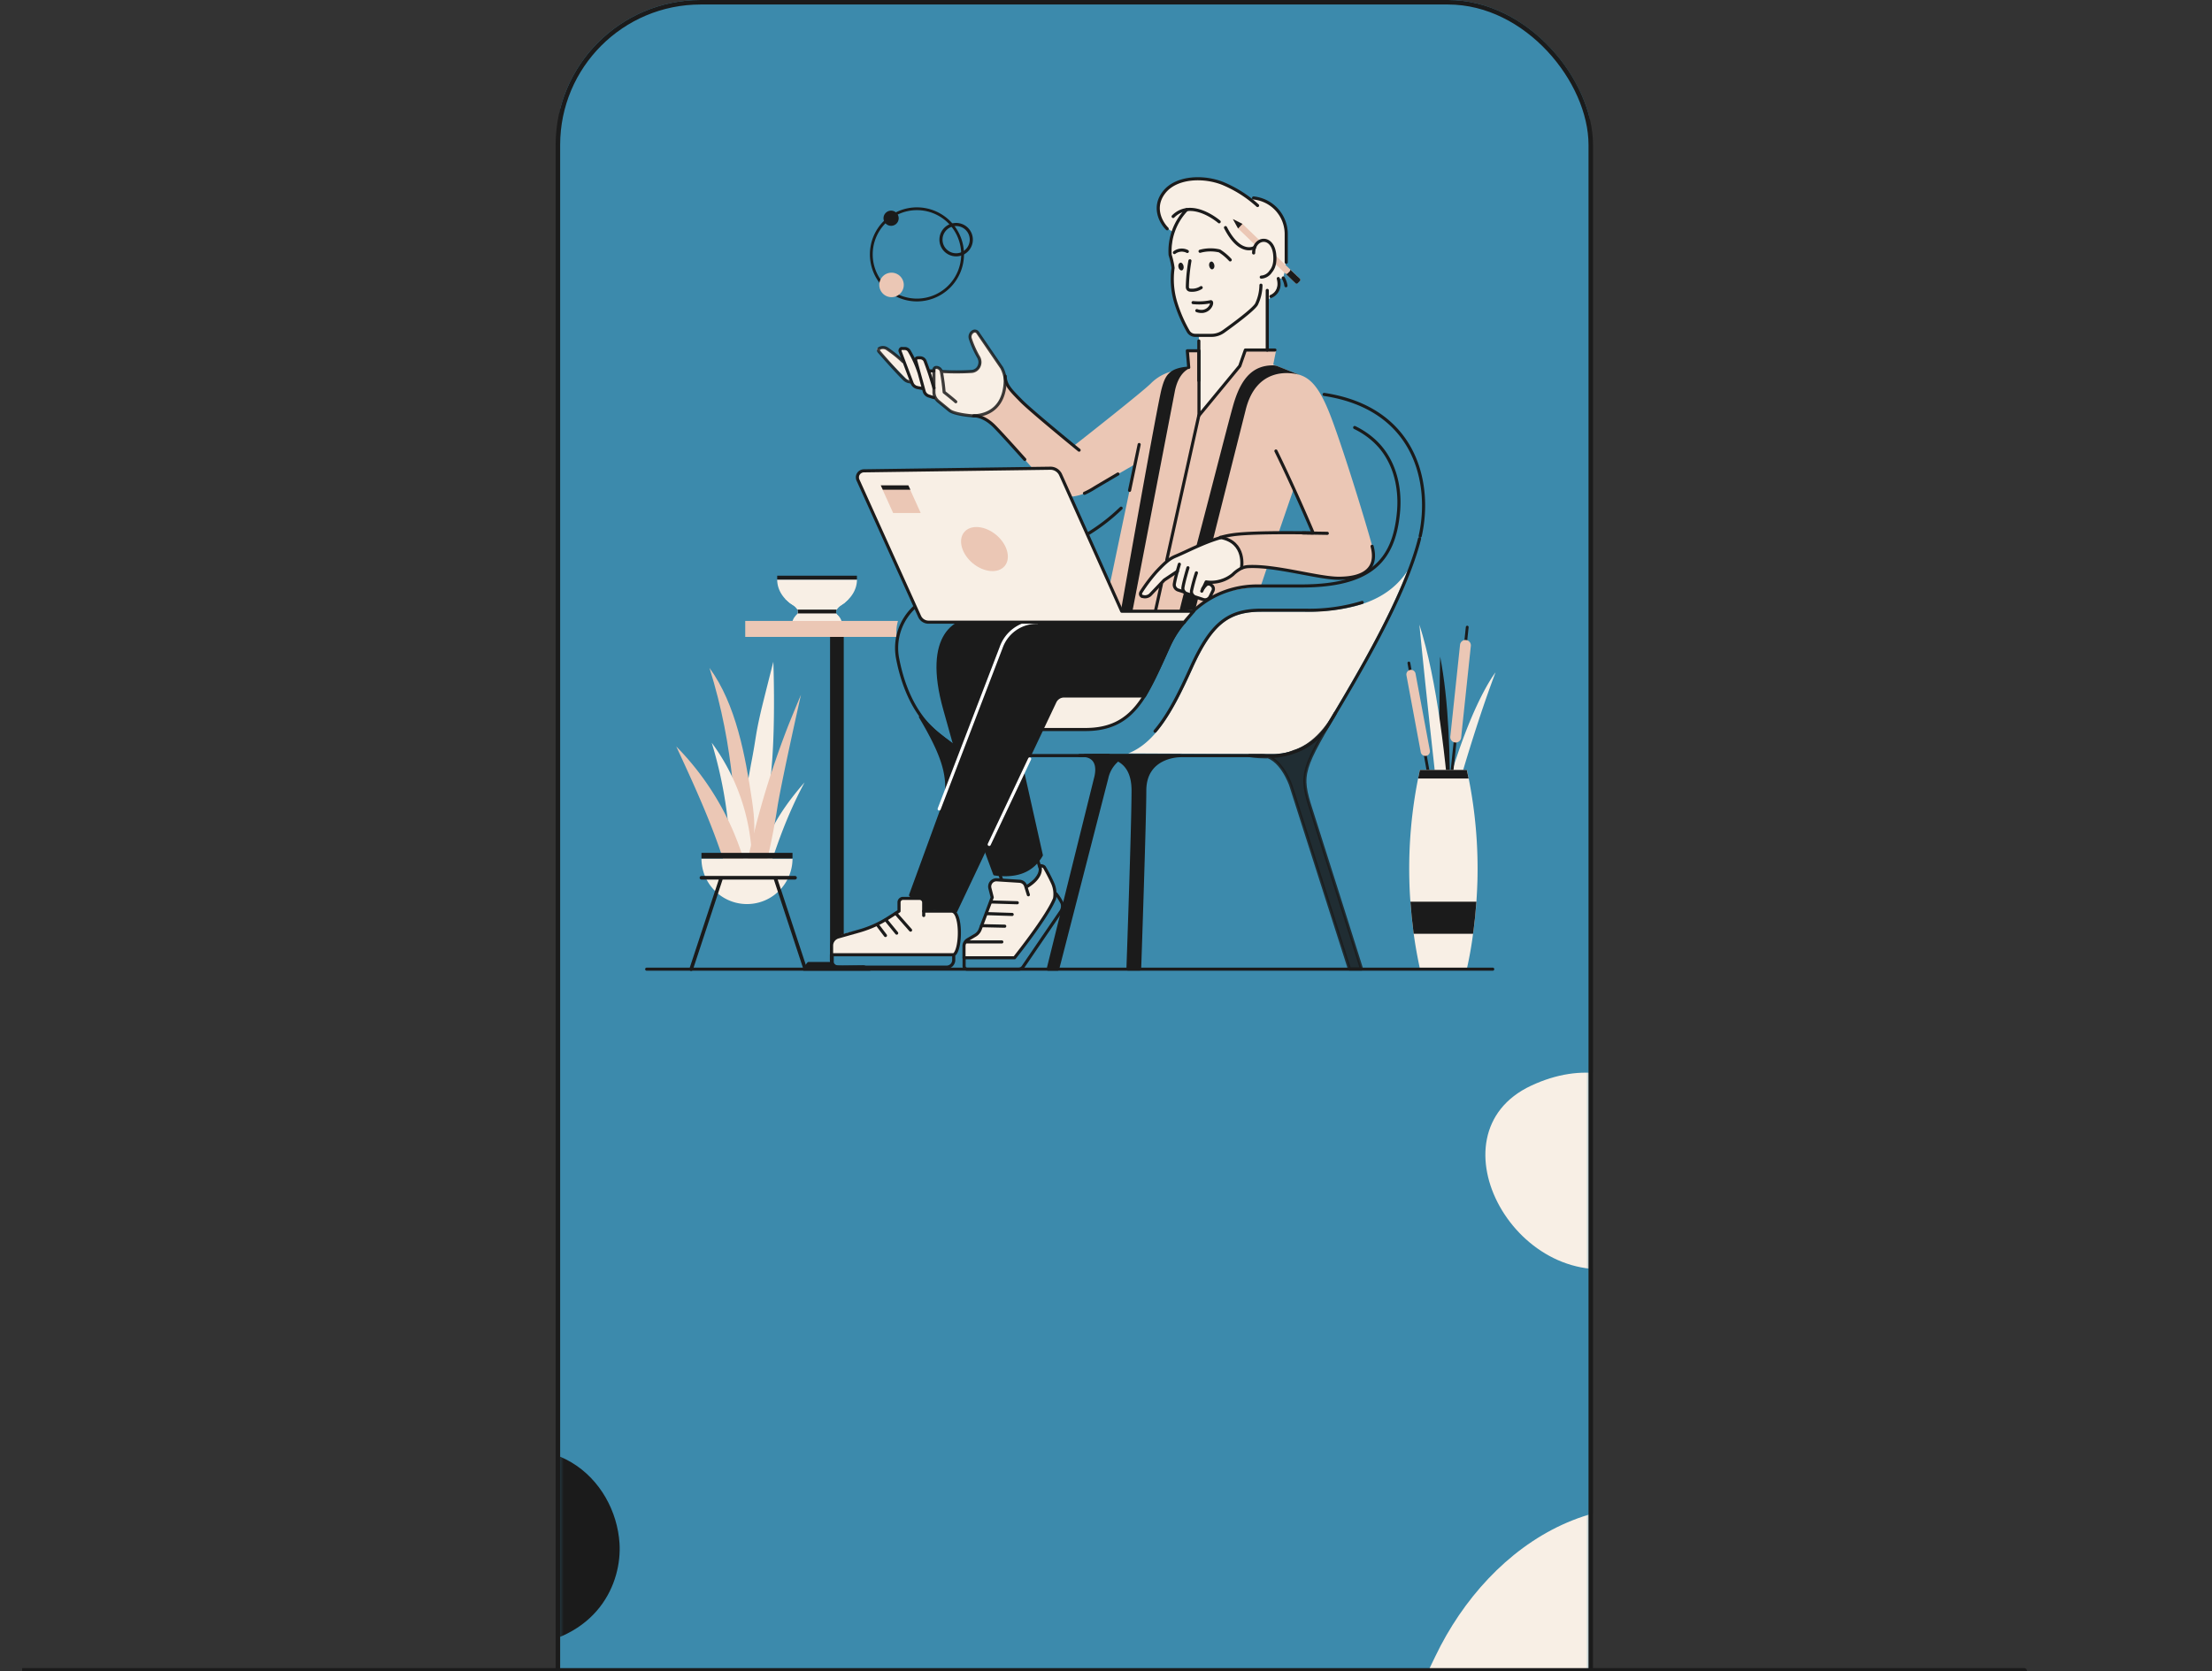 <svg xmlns="http://www.w3.org/2000/svg" width="569" height="430" viewBox="0 0 569 430"><rect x="0" y="0" width="569" height="430" fill="#333333" stroke="none"/><defs><style>.cls-1{fill:#3c8aac}.cls-11,.cls-13,.cls-14,.cls-15,.cls-19,.cls-2,.cls-8{fill:none}.cls-6{fill:#f8efe5}.cls-10,.cls-7{fill:#1b1b1b}.cls-10,.cls-11,.cls-13,.cls-14,.cls-19,.cls-8{stroke:#1b1b1b}.cls-10,.cls-11,.cls-13,.cls-14,.cls-15,.cls-19,.cls-8{stroke-linecap:round;stroke-linejoin:round}.cls-8{stroke-width:.72px}.cls-9{fill:#ebc7b5}.cls-10,.cls-11,.cls-15{stroke-width:.8px}.cls-13,.cls-14{stroke-width:.78px}.cls-13{isolation:isolate;opacity:.84}.cls-15{stroke:#fff}.cls-19{stroke-width:.93px}</style><clipPath id="clip-path" transform="translate(5.7)"><path class="cls-2" d="M0 0h569v430H0z"/></clipPath><clipPath id="clip-path-2" transform="translate(5.7)"><rect class="cls-2" x="137.23" width="266.85" height="547.79" rx="37.29"/></clipPath><mask id="mask" x="105.49" y="-33.6" width="355.06" height="646" maskUnits="userSpaceOnUse"><g transform="translate(5.7)"><rect class="cls-1" x="138.05" y="-33.6" width="265.2" height="634.01" rx="32.79" id="mask0_2708_4636" data-name="mask0 2708 4636"/></g></mask></defs><g id="Layer_2" data-name="Layer 2"><g style="clip-path:url(#clip-path)" id="Layer_1-2" data-name="Layer 1"><g style="clip-path:url(#clip-path-2)"><rect class="cls-1" x="143.76" width="265.2" height="547.79" rx="32.79"/><g style="mask:url(#mask)"><path class="cls-6" d="M369.2 426.19c14.1-29.48 45.89-50.59 81.09-30.84S424.23 598.5 356.4 610.47s-95.91-35.09-125.31-48.17c-53.94-24-58.39-95.6-14.94-111.62s78 14.53 103.23 19.42 35.71-14.43 49.82-43.91Z"/><path class="cls-7" d="M159.36 397.08c.63 9.93-5.28 25-26.69 26.69s-39.2-33.6-16.85-45.62c26.07-14.01 42.49 2.64 43.54 18.93Z"/><path class="cls-6" d="M438.85 302.68c.63 9.93-9.66 18.13-18.93 22.65-29.49 9-52.87-33.48-26.05-46s44.34 13.43 44.98 23.35Z"/></g><path class="cls-8" d="m371.94 224.15-9.53-53.57"/><path class="cls-9" d="M367.8 193.06a1.19 1.19 0 1 1-2.34.43l-3.67-19.71a1.19 1.19 0 1 1 2.34-.43Z"/><path class="cls-6" d="M365.42 238.15a5.31 5.31 0 0 0-.54-.71C372.56 188 384.7 173 384.7 173c-7.91 20.86-15.59 50.86-19.12 65.4Z"/><path class="cls-7" d="M370.16 244.21c-.37-40.24.29-75.27.29-75.27 4.39 22.32 2 59.21.62 75.85Z"/><path class="cls-6" d="M374.61 244.61s-.36-55.28-9.5-83.91c0 .01 3.88 40.3 9.5 83.91Z"/><path class="cls-8" d="m370.88 223.13 6.54-61.78"/><path class="cls-1" d="M356.61 108.11c-3.34-3.36-13.53-5.9-13.53-5.9l-6-1.3s.56 11.44.88 11.44 8.2.81 8.2.81l4.22-.78"/><path class="cls-9" d="M258.57 96.8c0 2.24 1.47 3.7 4.12 6.36 2.37 2.36 11.45 9.91 13.25 11.4l.23.19.24-.19c2.92-2.29 17.57-13.84 19.61-15.89a11.74 11.74 0 0 1 7.09-3.42l2.69-.42-.37-4.58h3v16.65l10.49-12.72 1.43-4.11h7.92l-.75 3.74.56.22 6.05 2.36a4 4 0 0 1 .45.15l.19.07c3 1.15 5.18 4.25 7.73 11 3.34 8.89 8.94 27.16 10.48 32.92.63 2.34.42 4.22-.63 5.61-1.35 1.75-4 2.63-8 2.63a60.89 60.89 0 0 1-9.29-1.31c-3.08-.59-6.57-1.24-9.69-1.54l.53.16-1.61 4.78s-9.65.69-13.22 3.32a44.14 44.14 0 0 0-6.42 5.88l-16.87-.06-1.21-1.75a8.62 8.62 0 0 1-1.37-3.25 8.79 8.79 0 0 1 .06-3.54l6.71-32-.73.42c-3.49 2-8 4.63-9.83 5.76a12.35 12.35 0 0 1-6.21 2.18 6.81 6.81 0 0 1-2.74-.58 7 7 0 0 1-2.3-1.62c-1.19-1.35-11.75-13.27-14.46-16s-5.2-2.61-5.22-2.61c5.82-.48 7.91-4.45 8.09-10.21Zm79.21 40.32-5-11.36-3.93 11.44Z"/><path class="cls-6" d="M317.84 147.47a5.67 5.67 0 0 0 1.55-1.49s.65-2.78-.78-4.67-4.71-3-4.71-3l-8.35 3.16-4.85 2.12-4 3.88-3.16 4.8.34 1.12.63.16s1.05-.11 1.05-.37a51.23 51.23 0 0 1 4.07-3.74l3.32-2.9-.83 3.31a1.66 1.66 0 0 0 0 .8 1.62 1.62 0 0 0 .39.7 15.55 15.55 0 0 0 3.09 1.68l3.57 1.17h1.93a8.24 8.24 0 0 0 1.08-2.39 6.51 6.51 0 0 0-.67-2 30.37 30.37 0 0 0 6.37-2.38ZM306.85 171.75c5-11 9.1-14.37 17.63-14.37h11.22c13.13 0 21.59-3.29 26.32-10.47-5.17 13.47-14.34 28.8-20.25 38.7l-.19.31a16.69 16.69 0 0 1-14.29 8.1l-37.07-.18c7.33-2.84 11.93-11.69 16.63-22.09ZM316.7 96.84l-8.29 10V96.41ZM257.81 101.54s-1.55 5.51-6.69 5.47-6.31-1.09-6.31-1.09l-3.85-3.09-1.31-.7-1.77-.59-.35-1.58-2.62-.96-1.13-.83-7.68-7.69s-1.43-.87.2-.87a7.24 7.24 0 0 1 1.8.09l4.21 3.37-.83-3.48 2.25.44 2 3.82-.14-1.38 1.48-.42 1.12 1.22.71 2.15h1.38l.59-.9 1.09.56.3.42s6.67.62 8.28 0 1.82-1.91 1.61-2.57-2-4.2-2.24-4.92-.45-1.9.09-2.39a1.33 1.33 0 0 1 1.12-.34l4.03 5.72a49.21 49.21 0 0 1 3 4.66c.17.62.7 4.24-.34 5.88ZM199.92 149.12c0 4.55 4.59 8.25 10.25 8.25s10.27-3.7 10.27-8.25Z"/><path class="cls-6" d="M210.17 157.37h2.95a3.54 3.54 0 0 1 2.48 1 3.35 3.35 0 0 1 .76 1.14 3.41 3.41 0 0 1 .27 1.34H203.7a3.52 3.52 0 0 1 3.51-3.51Z"/><path class="cls-6" d="m210.16 157.37 1.58.46c1.77.49 4.32 1.12 3.86.58h-.05a2.08 2.08 0 0 1-.39-.53 1.1 1.1 0 0 1-.09-.51.92.92 0 0 1 .16-.48 4.16 4.16 0 0 1 1.21-1.19 7.09 7.09 0 0 1 .64-.44l.2-.15a7.05 7.05 0 0 1 1-.94l-4.87-.86-2.87 3.6Z"/><path class="cls-6" d="M202 154.1a6.63 6.63 0 0 1 1 .91l.25.2q.33.19.6.39a4.3 4.3 0 0 1 1.23 1.21 1 1 0 0 1 .16.49 1.1 1.1 0 0 1-.09.51 2.11 2.11 0 0 1-.37.53c-.46.57 2.09-.08 3.86-.57l1.57-.46-.42-.54-2.88-3.59Z"/><path class="cls-7" d="M199.92 148.12h20.51v1h-20.51ZM205.17 157.84h10a1.06 1.06 0 0 1 .07-1h-10.12a1.08 1.08 0 0 1 .15.5 1 1 0 0 1-.1.5Z"/><path class="cls-10" d="M213.91 249.36h9.79l-1.53-.6-5.52.07-2.58-.07v-3.35l2.57-3.06v-78.5h-2.72v84.05H208l-1.19 1.46Z"/><path class="cls-6" d="M245.6 245.48a5.57 5.57 0 0 0-3.28.28l-.22.05h-.14a11.65 11.65 0 0 1-1.32-.05c-.95-.06-1.91-.16-2.86-.24a38.57 38.57 0 0 0-8.11 0c-5.05.7-10.46 0-15.62-.11v-1.59a2.53 2.53 0 0 1 1.22-2.61c1.36-.94 3-1.25 7.49-2.22a20.62 20.62 0 0 0 8.29-4.36l.29-2.85 1-.63h5.31v3.27h4.87l2.9.18 1.42 4.49-.41 4.59ZM294.39 179.08h-21.26l-1.91 1.7s-4 6.93-3.63 6.93h13.64a22.88 22.88 0 0 0 5.79-1.56 55.75 55.75 0 0 0 5.35-4.28Z"/><path class="cls-9" d="M191.7 159.76v4.11h39a9.44 9.44 0 0 1 .29-4.11Z"/><path class="cls-7" d="m237.42 232.19.19 2.24 4.18-.41s.56-1.83-.64-1.83Z"/><path class="cls-6" d="M362.53 226.38q.06 2.81.27 5.61.27 3.75.75 7.51c0 .25.07.5.1.75.41 3 .94 5.94 1.58 8.92h12.12q1-4.48 1.57-8.92c0-.25.08-.5.11-.75q.5-3.76.75-7.51.19-2.81.27-5.61a118.82 118.82 0 0 0-2.25-26.07c-.14-.75-.29-1.49-.46-2.21h-12.11c-.16.74-.31 1.48-.45 2.21a118.82 118.82 0 0 0-2.25 26.07Z"/><path class="cls-7" d="M362.8 232q.27 3.75.75 7.51c0 .25.07.5.1.75h15.27c0-.25.08-.5.11-.75.33-2.5.58-5 .75-7.51ZM364.78 200.31h13c-.14-.75-.29-1.49-.46-2.21h-12.08c-.16.73-.32 1.47-.46 2.21Z"/><path class="cls-9" d="M375.56 166a1.4 1.4 0 1 1 2.78.29l-2.48 23.42a1.4 1.4 0 1 1-2.78-.29Z"/><path class="cls-1" d="M235.04 74.77a5.82 5.82 0 1 1 5.82-5.77 5.82 5.82 0 0 1-5.82 5.77Z"/><path class="cls-11" d="M245.95 65.56a3.9 3.9 0 1 1 3.9-3.9 3.9 3.9 0 0 1-3.9 3.9Z"/><path class="cls-7" d="M229.22 58.1a1.95 1.95 0 1 1 1.95-1.94 1.94 1.94 0 0 1-1.95 1.94Z"/><path d="M230.16 77.19a11.74 11.74 0 1 1 11.75-11.74 11.76 11.76 0 0 1-11.75 11.74Z" transform="translate(5.7)" style="stroke-width:.72px;stroke-linecap:round;stroke-linejoin:round;stroke:#1b1b1b;fill:none"/><path class="cls-9" d="M229.33 76.46a3.15 3.15 0 1 1 3.15-3.15 3.15 3.15 0 0 1-3.15 3.15Z"/><path class="cls-6" d="m312.53 98.48-4.15-2.07V86h-1.89s-2.31-3.43-2.31-3.67-1.87-4.27-2.06-5.4a24.9 24.9 0 0 1-.55-5.68c.16-2 .19-2.34.19-2.34l-.75-3.37.77-5.79-1.81-1.23s-1.94-2-1.94-4.06.64-4.28 1.57-5.22a12.56 12.56 0 0 1 10-3.2c5.6.59 12.1 5.36 12.1 5.36l1.31-.37s4.2.78 6.31 4.14 1.5 12.34 1.5 12.34l-.42 1.66v1l-.34 1.44-1.07.12s-.21 3.11-1.71 4.42-1.33 1.54-1.33 1.54v12.38h-5.65l-1.43 4.11-6.34 7.31-.86-1.9Z"/><path class="cls-11" d="M285.16 194.41h-20.37M350.39 155a46.42 46.42 0 0 1-14.69 2h-11.22c-8.23 0-12.73 3-18 14.58-2.79 6.17-5.68 12.23-9.36 16.55M340.61 101.48c23.61 3.57 27.75 22.92 24.71 36.45"/><path class="cls-11" d="M348.47 110a21 21 0 0 1 4.83 3.21c5.31 4.71 7.11 11.92 6.41 18.86-1.21 12.22-7.11 18.7-25.09 18.7h-11.24c-8.23 0-17.62 4.11-22.84 15.71-5.64 12.55-8.88 21.22-21.35 21.22h-11.23"/><path class="cls-6" d="m290.56 126.17 2.47-11.8Z"/><path class="cls-11" d="m290.56 126.17 2.47-11.8M305.78 94.54l-.36-4.29h3v16.64l10.49-12.72 1.44-4.11h7.61"/><path class="cls-7" d="M252.49 215.64c2 5.57 3.37 9.21 3.37 9.21 5.76.8 9.72-.84 12-4.82l-4.68-20.88"/><path class="cls-11" d="M252.49 215.64c2 5.57 3.37 9.21 3.37 9.21 5.76.8 9.72-.84 12-4.82l-4.68-20.88M303.37 145.17s-1 3.29-1.28 5a1.39 1.39 0 0 0 .17 1 1.43 1.43 0 0 0 .76.63l1.61.52"/><path class="cls-11" d="M305.58 146.08s-1 3.29-1.28 5a1.4 1.4 0 0 0 .17 1 1.36 1.36 0 0 0 .75.62l1.61.52"/><path class="cls-11" d="M307.76 147.39a42.83 42.83 0 0 0-1.26 4.6 1.41 1.41 0 0 0 .92 1.58l2.13.69a1.44 1.44 0 0 0 1-.06 1.52 1.52 0 0 0 .75-.73l.71-1.46a1.14 1.14 0 0 0 .09-.73 1.2 1.2 0 0 0-.39-.63l-.2-.17a1 1 0 0 0-.71-.22 1 1 0 0 0-.66.34l-.75.83"/><path class="cls-13" d="M242.13 95.57a65.22 65.22 0 0 0 7.83 0 2.29 2.29 0 0 0 1.71-1 2.69 2.69 0 0 0 .41-1.32 2.62 2.62 0 0 0-.34-1.34 25.12 25.12 0 0 1-2.15-4.81 1.56 1.56 0 0 1 .68-1.77.83.83 0 0 1 .65-.13.85.85 0 0 1 .56.36l6.22 9.11a9.29 9.29 0 0 1 .88 2.8c0 7-4 9.35-8.09 9.51-1.6.06 1.17 0 0 0-1.4 0-5.18-.51-6.24-1.37l-2.89-2.37a3.09 3.09 0 0 1-.83-1.07 3 3 0 0 1-.29-1.32V95.1a.58.58 0 0 1 .59-.56h0a1.29 1.29 0 0 1 .84.28 1.38 1.38 0 0 1 .48.75c.32 1.77.56 3.54.71 5.33 0 0 2.24 1.76 3 2.47M234.26 98.29l-.46-.09a2.36 2.36 0 0 1-1.19-.62c-2.15-2.12-5.31-5.72-6.5-7.11a.46.46 0 0 1-.12-.23.51.51 0 0 1 .11-.49.43.43 0 0 1 .2-.15 1.83 1.83 0 0 1 .92-.18 1.89 1.89 0 0 1 .89.27 31.16 31.16 0 0 1 4.15 3.31"/><path class="cls-14" d="m237.53 100-1.52-.28a1.86 1.86 0 0 1-.84-.39 1.74 1.74 0 0 1-.54-.74l-3.11-8.23a.59.59 0 0 1 0-.27.62.62 0 0 1 .11-.25.58.58 0 0 1 .21-.17.49.49 0 0 1 .27 0h.6a1.29 1.29 0 0 1 .69.17 1.41 1.41 0 0 1 .5.5 28.09 28.09 0 0 1 2.54 5.66M240.22 102.31l-1.29-.41a1.81 1.81 0 0 1-.76-.46 1.71 1.71 0 0 1-.44-.76l-2.18-7.92a.57.57 0 0 1 0-.26.7.7 0 0 1 .11-.23.58.58 0 0 1 .46-.21h.58a1.38 1.38 0 0 1 .76.23 1.36 1.36 0 0 1 .5.61c.37 1 1.05 2.82 1.54 4.46l.75 2.47"/><path class="cls-11" d="M278.96 126.92a19.4 19.4 0 0 0 2.46-1.32c.65-.41 5-2.95 6.15-3.64M250.49 107s2.36-.23 5.24 2.62c1.37 1.37 4.74 5.09 7.88 8.6M277.58 115.82s-12.27-10-14.89-12.67-4.12-4.11-4.12-6.36M319.36 146.19a8.7 8.7 0 0 0-2.22 1.61 8.68 8.68 0 0 1-3.24 1.69 8.76 8.76 0 0 1-3.64.23l-1.12 2.37M352.95 140.56c1.5 5.61-1.87 8.22-8.61 8.22-5.25 0-16.29-3.36-23.22-3a5 5 0 0 0-1.76.41M313.9 138.28a25.75 25.75 0 0 1 3.47-.72c5.62-.75 20.41-.44 20.41-.44s-4.74-11.26-9.57-21.08M302.85 147l-3.32 2.21a2.39 2.39 0 0 0-.23.22l-3.27 3.45a1.87 1.87 0 0 1-.94.59 1.83 1.83 0 0 1-1.11 0h-.15a.74.74 0 0 1-.27-.19.77.77 0 0 1-.17-.29.74.74 0 0 1 0-.33.84.84 0 0 1 .12-.31 41.77 41.77 0 0 1 4-5.3c2.25-2.36 3.27-3.27 4.87-3.94 3-1.25 7.12-3.49 11.51-4.75"/><path class="cls-10" d="M304.64 160.08h-38.33a9.73 9.73 0 0 0-8.79 6.53l-23.29 63.71a18.1 18.1 0 0 0 11.61 4.11l25.53-53.9a2.6 2.6 0 0 1 .94-1.06 2.55 2.55 0 0 1 1.37-.4h20.71c3.27-6.12 4.3-8.46 6.15-12.55a24.72 24.72 0 0 1 4.1-6.44Z"/><path class="cls-15" d="m254.46 217.26 10.4-22"/><path class="cls-11" d="M279.7 137.45a49.1 49.1 0 0 0 8.69-6.7M235.42 156.06a14.3 14.3 0 0 0-4.5 13.48c1.34 6.92 4.34 14.57 10.49 19.41 5.77 4.54 4.62 3.69 4.62 3.69M277.7 194.41h49.63a17.05 17.05 0 0 0 14.61-8.28c7.16-12 19.4-32.41 23.22-47.53M308.38 97.91V87.72M325.98 90.06V74.72"/><path class="cls-10" d="M243.46 204.37c.45-5.31-.92-10.23-6.68-19.91a42.18 42.18 0 0 0 6.09 5.63c3.19 2.29 3.17 2.54 3.17 2.54l2 7.34-3.56 4.4ZM281.23 194.41c3.56 0 10.24 0 10.24 9s-1.32 45.91-1.32 45.91h3s1.32-38.41 1.32-45.89c0-9 9-9 9-9Z"/><path class="cls-10" d="M279 194.41s4.05 0 2.94 5.34l-12.32 49.61h2.43l12.65-49.18a8.3 8.3 0 0 1 2.88-4.71l-2.37-1.06Z"/><path class="cls-11" d="M166.35 249.36h217.63"/><path d="M315.71 194.41s1.16.05 3.12 0c4.89 0 7.49 7.59 7.49 7.59l15.11 47.32h3.11s-8.93-28.32-12.36-39-3.8-11 5.6-26.82c0 0-3.91 7.84-10.6 9.85-4.96 2.26-11.47 1.06-11.47 1.06Z" transform="translate(5.7)" style="opacity:.83;isolation:isolate;stroke-width:.8px;stroke-linecap:round;stroke-linejoin:round;stroke:#1b1b1b;fill:#1b1b1b"/><path class="cls-6" d="M215.27 241.21c1.36-.93 3-1.24 7.49-2.21a20.62 20.62 0 0 0 8.29-4.36l.29-2.85 1-.64h4.31l.79.42.21 2.85h4.87l2.9.18 1.42 4.49-.41 4.59-.87 2a5.89 5.89 0 0 0-2.29-.08 79.63 79.63 0 0 1-8.52.17h.05a6.76 6.76 0 0 0-3.19.23l-3.19-.06c-2.5 0-5-.17-7.49-.28-2.28-.09-4.54 0-6.82 0v-1.86a2.53 2.53 0 0 1 1.16-2.59Z"/><path class="cls-11" d="M243.55 248.83H215.7a1.83 1.83 0 0 1-1.83-1.82v-1.36h31.46V247a1.68 1.68 0 0 1-.14.7 1.77 1.77 0 0 1-1 1 1.72 1.72 0 0 1-.64.13ZM245.37 245.65c1.94-1.31 2-11.13-.54-11.22h-7.23"/><path class="cls-11" d="M237.61 235.54v-3.33a1.15 1.15 0 0 0-.08-.41.89.89 0 0 0-.23-.34 1.31 1.31 0 0 0-.34-.24 1.18 1.18 0 0 0-.41-.07h-4.26a1 1 0 0 0-.73.3 1 1 0 0 0-.3.73v2.24l-2.82 1.8a27.9 27.9 0 0 1-7.28 3.28l-5.69 1.61a2.38 2.38 0 0 0-1.13.85 2.3 2.3 0 0 0-.43 1.34v2.34M266.94 221.38l.75 2.41a1.32 1.32 0 0 1-.17 1 8.41 8.41 0 0 1-3.32 3.32M257.2 225l.45 1.32"/><path class="cls-7" d="M307.75 140.48a18.49 18.49 0 0 0 4.32-1.84l8.3-32.94c2.68-11.41 11.71-10 14.17-9.17l-.44-.14-5.4-2.14a3.49 3.49 0 0 0-1.39-.25c-4.55.07-7.69 2.67-9.76 9.18-.85 2.52-5.85 22.39-9.8 37.3Z"/><path d="M328.45 96.41a9.77 9.77 0 0 1-.94-.38Z" transform="translate(5.7)" style="fill:#39b54a"/><path class="cls-7" d="M303.37 157.26s.37-1.62 1.26-5a14.3 14.3 0 0 0 3.59 1.61l-.75 2.93ZM298.84 99.91c.91-3.39 1.95-5.29 7.11-5.61v.46c-1.59.79-3 2.47-3.7 5.7l-11 57.07-2.93-.29s9.38-53.24 10.52-57.33Z"/><path class="cls-11" d="m298.75 150.31-1.54 6.95M308.38 106.89l-8.25 37.21M319.35 146.19s1.32-6.76-5.45-7.91M335.07 137.12l6.36.1"/><path class="cls-14" d="M240.22 95.43h-1.14"/><path class="cls-7" d="m250.77 203 13-33.23 8.09-5.61-1.78-2.5-17.45-2.29c-6.69-.89-15 3.93-9.6 23.13 1.74 6.19 2.7 10 5 16.92"/><path class="cls-11" d="m250.77 203 13-33.23 8.09-5.61-1.78-2.5-17.45-2.29c-6.69-.89-15 3.93-9.6 23.13 1.74 6.19 2.7 10 5 16.92"/><path class="cls-15" d="M266.81 160.11h-.5a9.71 9.71 0 0 0-8.79 6.51l-15.93 41.51"/><path d="M298.93 160.08h-65.79a2.52 2.52 0 0 1-2.28-1.47L215 123.51a1.7 1.7 0 0 1-.14-.8 1.53 1.53 0 0 1 .25-.78 1.64 1.64 0 0 1 .6-.57 1.67 1.67 0 0 1 .79-.22l48-.67a2.81 2.81 0 0 1 1.56.45 2.85 2.85 0 0 1 1.06 1.22l15.73 35.12h18.49Z" transform="translate(5.7)" style="stroke-width:.8px;stroke-linecap:round;stroke-linejoin:round;stroke:#1b1b1b;fill:#f8efe5"/><path class="cls-11" d="M308.98 74a4.31 4.31 0 0 1-2.65.67c-.71 0-.91-.45-.9-.91a43.68 43.68 0 0 1 .66-6.66M305.42 64.7a3.12 3.12 0 0 0-1.7-.34 3.16 3.16 0 0 0-1.62.62"/><path class="cls-9" d="M327.8 67.64a6 6 0 0 0-.11-1.12v-1.18l6.7 6.36a.41.41 0 0 1 .11.28.42.42 0 0 1-.11.29l-.57.59a.44.44 0 0 1-.29.11.39.39 0 0 1-.28-.11l-5.47-5.21s.02 0 .02-.01ZM319.6 57.6l4.66 4.49a2 2 0 0 0-.7.44 2 2 0 0 0-.45.71l-4.63-4.45-1.34-2.42Z"/><path class="cls-7" d="M333.25 72.88a.45.45 0 0 0 .29.12.42.42 0 0 0 .28-.12l.57-.59a.38.38 0 0 0 .09-.13.41.41 0 0 0 0-.16.4.4 0 0 0 0-.15.38.38 0 0 0-.09-.13l-2.56-2.42a.37.37 0 0 1 .06.25.38.38 0 0 1-.11.23l-.57.58a.38.38 0 0 1-.29.12.38.38 0 0 1-.28-.12ZM317.14 56.37l1.33 2.42 1.13-1.18Z"/><path class="cls-11" d="M305.26 53.94A15.32 15.32 0 0 0 301 65.59a20.17 20.17 0 0 1 .75 3.36 20.73 20.73 0 0 0 .58 8.52 35.9 35.9 0 0 0 3.31 7.76 2.06 2.06 0 0 0 .77.78 2.14 2.14 0 0 0 1.05.28h4.15a5.37 5.37 0 0 0 3.12-1c2.53-1.81 7.64-5.58 8.48-7a11.7 11.7 0 0 0 1.15-4.91M324.44 71.3a3.14 3.14 0 0 0 2.44-1.45c.71-.83 1.26-2.13 1-4.49-.61-5.07-5.4-4.24-5.4-.28"/><path class="cls-11" d="M322.7 63.68s-3.72 2.25-7.46-5.12M313.61 57.06s-7.06-6.14-11.84-1.36M308.7 64.65a10.17 10.17 0 0 1 5-.09 13.45 13.45 0 0 1 2.75 2.31M326.93 76.27s2.83-1 1.89-4.6M330.79 73.52a5.68 5.68 0 0 0-.7-2M322.46 50.94a9.33 9.33 0 0 1 8.4 9.2v7.36"/><path class="cls-11" d="M323.49 52.88a31.23 31.23 0 0 0-8.92-5.67c-5-2-12-1.72-15.11 2.24s-.71 7.93.78 9.41M306.9 77.86a15.17 15.17 0 0 0 4.55-.23c.59 0 0 2.18-2 2.48a3.4 3.4 0 0 1-1.58-.19"/><path class="cls-7" d="M311.04 68.44c-.11-.55.09-1 .45-1.13s.75.3.87.84-.08 1-.44 1.13-.76-.28-.88-.84ZM303.13 68.73c-.12-.55.08-1 .45-1.13s.75.3.87.84-.08 1.06-.45 1.13-.75-.3-.87-.84Z"/><path class="cls-11" d="m230.42 235 3.81 4.32M227.86 236.66l2.8 3.43M225.77 238.06l2 2.64"/><path class="cls-9" d="M250.21 144.91c-2.87-2.4-3.85-6-2.18-8s5.36-1.67 8.23.72 3.85 6 2.18 8-5.35 1.67-8.23-.72ZM229.75 132h7.09l-3.2-7.08h-7.09Z"/><path class="cls-7" d="M227.09 126h7.09l-.53-1.13h-7.09Z"/><path class="cls-6" d="M198.93 170.25s.56 14.9-.37 26.27c-.75 9.35-1.65 18.83-5.44 27.46a42.07 42.07 0 0 0-5.36-9.11c3.54 1.12 3.07-5.11 3.43-7.22l2-11.05c1.45-7.44 1-7 2.72-14.33.94-3.83 3.02-12.02 3.02-12.02Z"/><path class="cls-9" d="M190.56 231c-1.38-21.65-1.53-38.31-8.06-59.15 6.87 9.37 9.25 22.82 10.93 34s-.64 11.17-.83 22.48l-1.44-2.69"/><path class="cls-6" d="M194.55 229.56a10.65 10.65 0 0 0-2.24.41.74.74 0 0 1 0-.14c3.59-10.17 4.67-17.17 14.65-28.52-5.21 9.72-8.2 19.12-10.89 28.15Z"/><path class="cls-6" d="M191.7 230.15c-1.19.09-2.39.16-3.58.24a25.8 25.8 0 0 1-.27-3.51 111.13 111.13 0 0 0-4.77-35.78 53 53 0 0 1 10.31 28.8 58.15 58.15 0 0 1-.11 9.83 10.82 10.82 0 0 0-1.58.42Z"/><path class="cls-9" d="M195.18 229.52h-.63a10.89 10.89 0 0 0-2.83.59l-1.16.08c.77-4.41 1.7-8.79 2.74-13.14q2.35-10 5.61-19.72 1.64-4.87 3.48-9.67c.75-2 3.65-8.91 3.65-8.91s-4.62 20.48-6 28.52a176.38 176.38 0 0 1-4.86 22.25Z"/><path class="cls-9" d="M193.33 229.72a12.58 12.58 0 0 0-1.6.43c-1 .08-2.06.15-3.1.21-3.08-13.16-8.89-25.81-14.67-38.3a71.1 71.1 0 0 1 19.37 37.66Z"/><path class="cls-6" d="M180.44 220.9a11.71 11.71 0 0 0 23.42 0Z"/><path class="cls-7" d="M180.44 219.44h23.42v1.46h-23.42Z"/><path class="cls-19" d="M204.51 225.84h-24.08M199.4 225.84l7.69 23.33M185.54 225.84l-7.75 23.52"/><path class="cls-6" d="M247.99 246.4v-3l.94-1.64 2.66-1.75 3.68-9.15-.6-3.2.8-1.32 6.82.37 1.29.71.42 1.07 1-1 2.74-3.21-.23-1.65a2.11 2.11 0 0 1 1.69 1.27c.68 1.27 2.22 3.47 2.22 6.2s-7.72 12.8-7.72 12.8l-2.69 3.49Z"/><path class="cls-11" d="m264.53 230.22-.7-2.26a1.67 1.67 0 0 0-.58-.85 1.78 1.78 0 0 0-1-.37l-5.83-.37a1.67 1.67 0 0 0-.82.15 1.7 1.7 0 0 0-.65.51 1.76 1.76 0 0 0-.32 1.49l.6 2.37-3.08 8.18a3 3 0 0 1-1.31 1.57l-1.94 1.15a1.9 1.9 0 0 0-.68.7 1.94 1.94 0 0 0-.25.94v3h13s8.44-10.54 10.3-15.24a6.88 6.88 0 0 0-.46-3.88 46.73 46.73 0 0 0-2.15-4.16s-.19-.42-1.21-.42c0 0 1.25 2.62-3.29 5.38"/><path class="cls-11" d="M248 246.4v2.19a.72.72 0 0 0 .06.29.81.81 0 0 0 .42.42.72.72 0 0 0 .29.06h13.24a1.39 1.39 0 0 0 1.17-.62l9.69-14.2a2.44 2.44 0 0 0 .41-1 2.6 2.6 0 0 0-.06-1.11 13.4 13.4 0 0 0-1.57-2.46M255.04 232.07l6.64.2M253.82 235.07l6.54.21M252.5 238.17l5.95.13M248.59 242.35h9.11"/></g><rect x="143.51" y=".58" width="265.69" height="546.64" rx="36.71" style="stroke-width:1.16px;stroke:#1b1b1b;fill:none"/><path d="M-5 429.89h520" transform="translate(5.7)" style="stroke-width:1.4px;stroke-linecap:round;stroke-linejoin:round;stroke:#1b1b1b;fill:none"/></g></g></svg>
